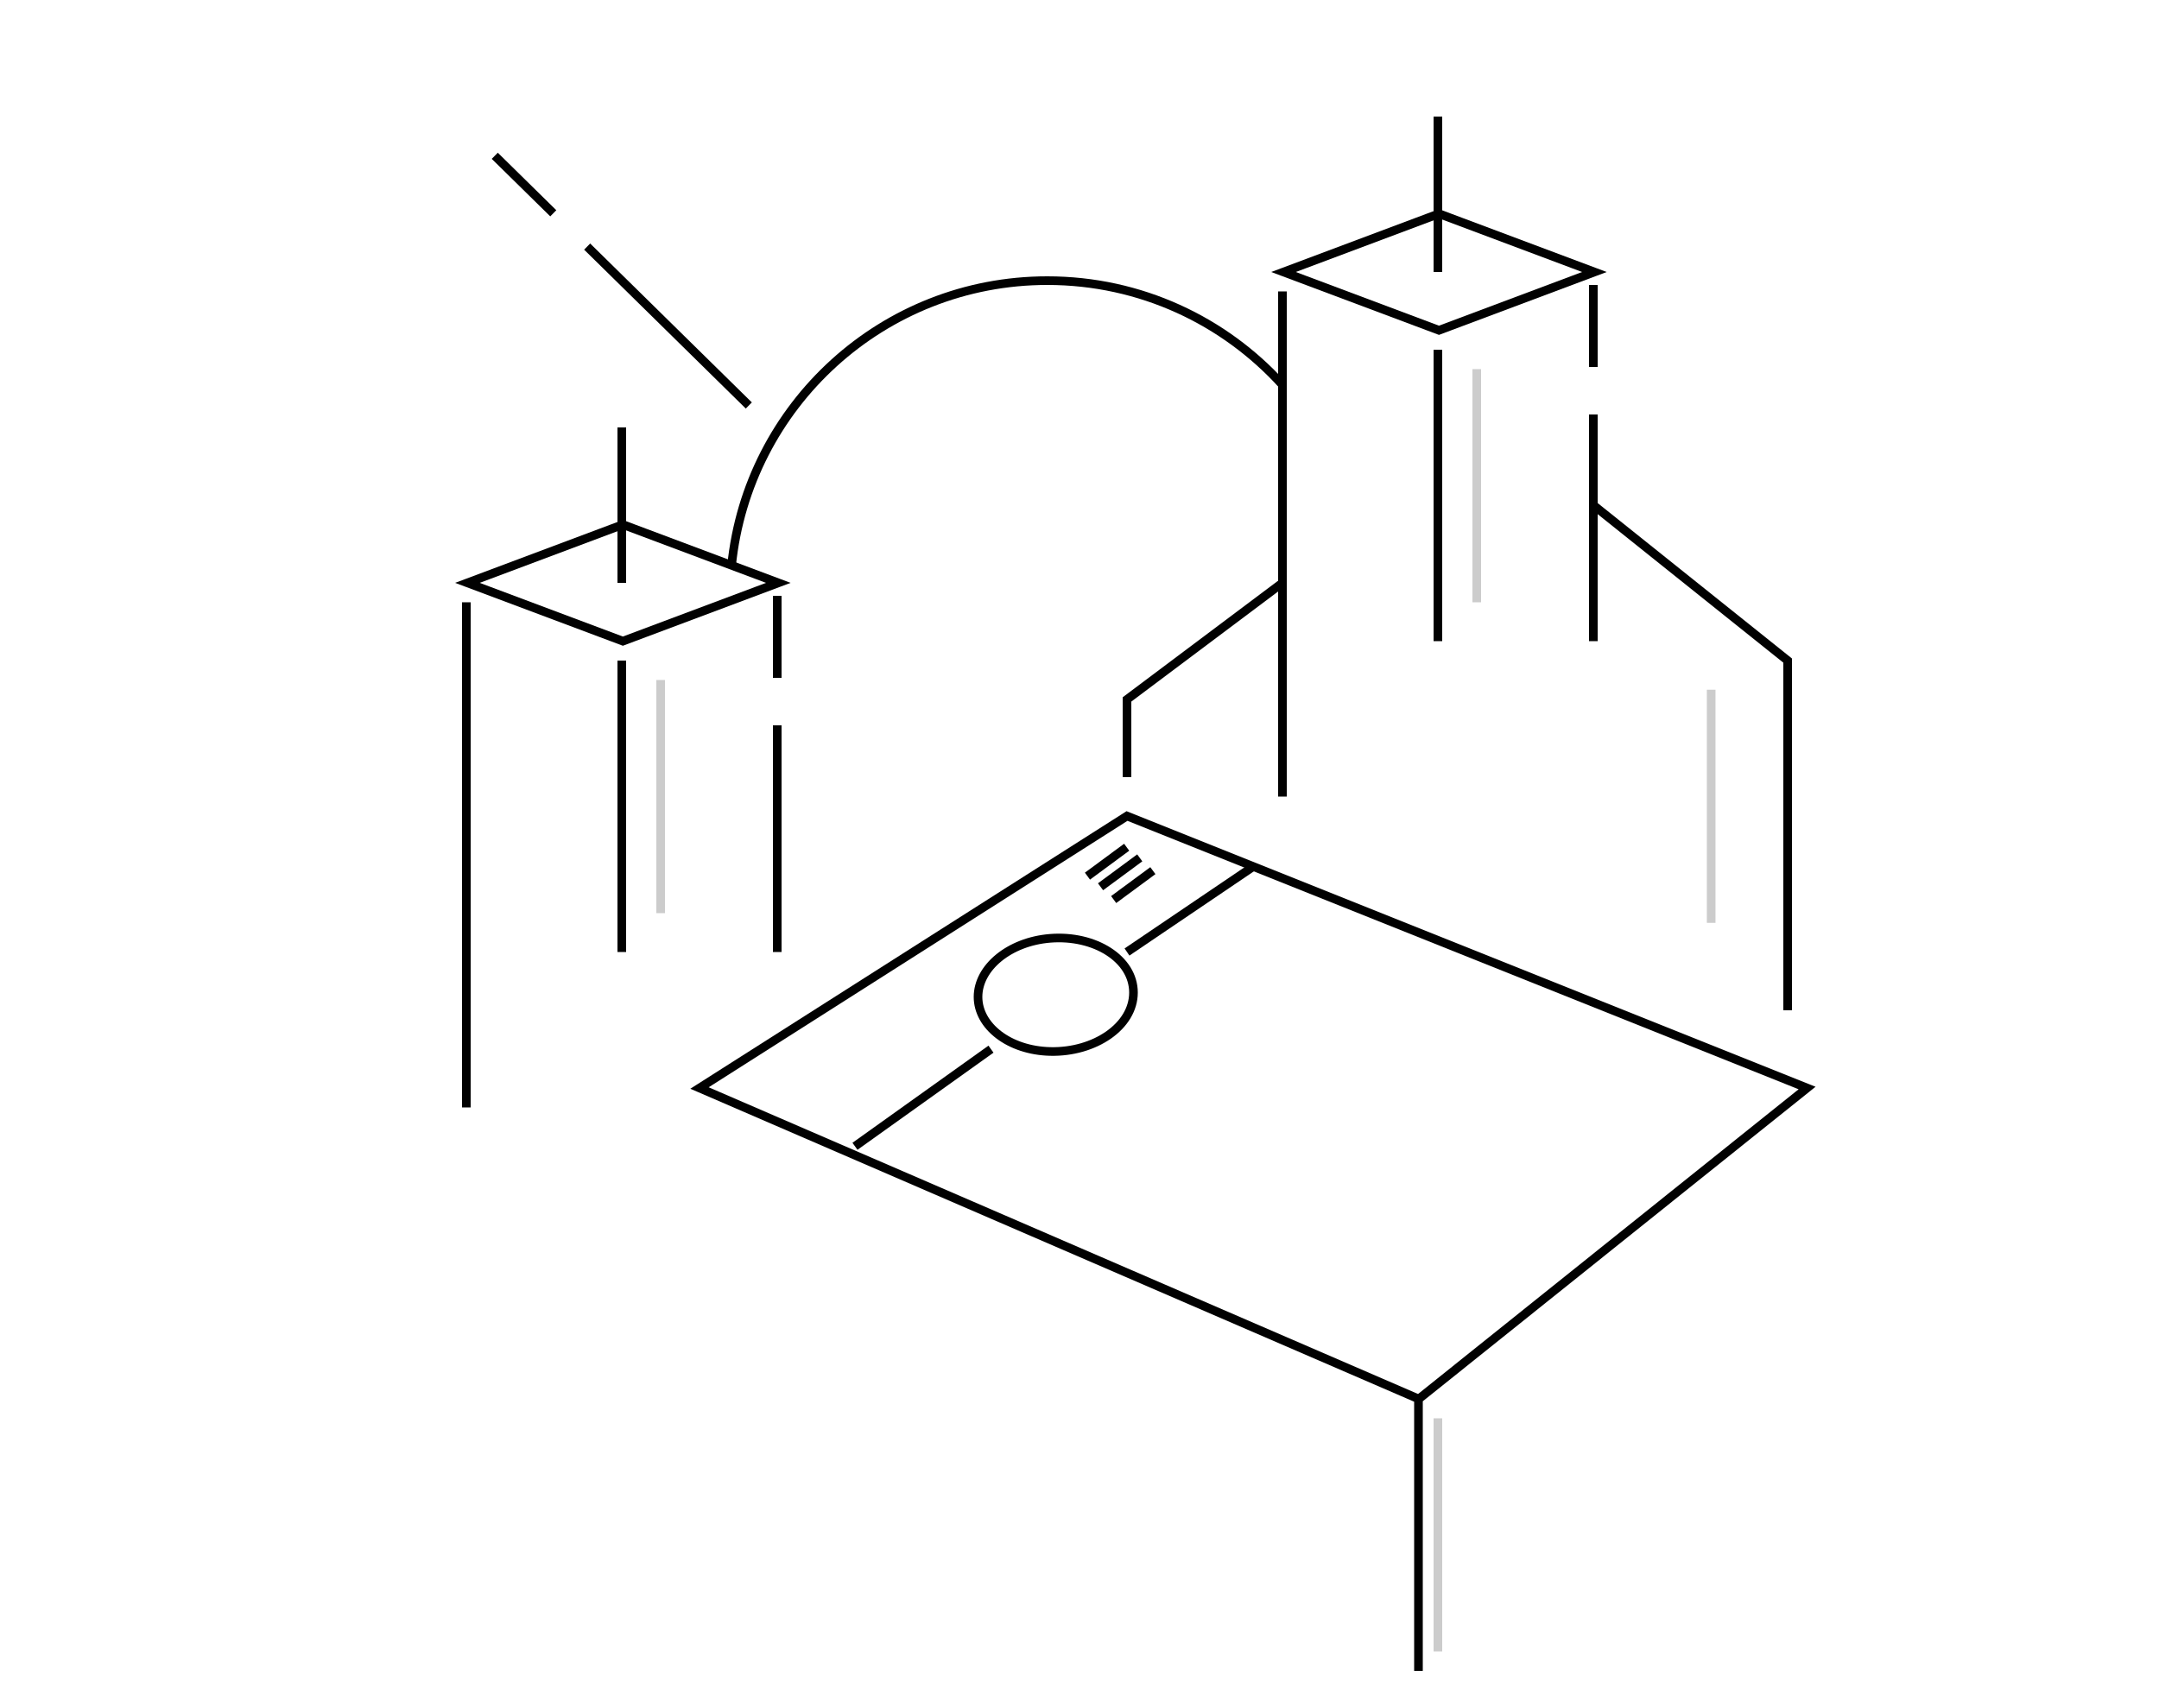 <?xml version="1.0" encoding="utf-8"?>
<!-- Generator: Adobe Illustrator 16.0.0, SVG Export Plug-In . SVG Version: 6.00 Build 0)  -->
<!DOCTYPE svg PUBLIC "-//W3C//DTD SVG 1.1//EN" "http://www.w3.org/Graphics/SVG/1.1/DTD/svg11.dtd">
<svg version="1.1" id="Layer_1" xmlns="http://www.w3.org/2000/svg" xmlns:xlink="http://www.w3.org/1999/xlink" x="0px" y="0px"
	 width="1000px" height="791.075px" viewBox="0 0 1000 791.075" enable-background="new 0 0 1000 791.075" xml:space="preserve">
<g>
	<line fill="none" stroke="#010101" stroke-width="4" stroke-miterlimit="10" x1="360" y1="441" x2="360" y2="336"/>
	<line fill="none" stroke="#010101" stroke-width="4" stroke-miterlimit="10" x1="360" y1="314" x2="360" y2="276"/>
</g>
<polygon fill="none" stroke="#010101" stroke-width="4" stroke-miterlimit="10" points="288.5,243 216.5,270 288.5,297 360.5,270 
	"/>
<line fill="none" stroke="#010101" stroke-width="4" stroke-miterlimit="10" x1="216" y1="513" x2="216" y2="279"/>
<line fill="none" stroke="#010101" stroke-width="4" stroke-miterlimit="10" x1="288" y1="270" x2="288" y2="198"/>
<path fill="#010101" stroke="#010101" stroke-width="4" stroke-miterlimit="10" d="M288.5,306"/>
<line fill="none" stroke="#010101" stroke-width="4" stroke-miterlimit="10" x1="288" y1="306" x2="288" y2="441"/>
<line opacity="0.2" fill="none" stroke="#010101" stroke-width="4" stroke-miterlimit="10" x1="306" y1="315" x2="306" y2="423"/>
<polyline fill="none" stroke="#010101" stroke-width="4" stroke-miterlimit="10" points="655.277,649.529 837,504 792,486 522,378 
	324,504 657,648 657,774 "/>
<line opacity="0.2" fill="none" stroke="#010101" stroke-width="4" stroke-miterlimit="10" x1="666" y1="657" x2="666" y2="765"/>
<g>
	<line fill="none" stroke="#010101" stroke-width="4" stroke-miterlimit="10" x1="738" y1="297" x2="738" y2="192"/>
	<line fill="none" stroke="#010101" stroke-width="4" stroke-miterlimit="10" x1="738" y1="170" x2="738" y2="132"/>
</g>
<polygon fill="none" stroke="#010101" stroke-width="4" stroke-miterlimit="10" points="666.5,99 594.5,126 666.5,153 738.5,126 "/>
<line fill="none" stroke="#010101" stroke-width="4" stroke-miterlimit="10" x1="594" y1="369" x2="594" y2="135"/>
<line fill="none" stroke="#010101" stroke-width="4" stroke-miterlimit="10" x1="666" y1="126" x2="666" y2="54"/>
<path fill="#010101" stroke="#010101" stroke-width="4" stroke-miterlimit="10" d="M666.5,162"/>
<line fill="none" stroke="#010101" stroke-width="4" stroke-miterlimit="10" x1="666" y1="162" x2="666" y2="297"/>
<line opacity="0.2" fill="none" stroke="#010101" stroke-width="4" stroke-miterlimit="10" x1="684" y1="171" x2="684" y2="279"/>
<polyline fill="none" stroke="#010101" stroke-width="4" stroke-miterlimit="10" points="738,234 828,306 828,468 "/>
<polyline fill="none" stroke="#010101" stroke-width="4" stroke-miterlimit="10" points="594,270 522,324 522,360 "/>
<path display="none" fill="none" stroke="#010101" stroke-width="6" stroke-miterlimit="10" d="M738,765
	c4.971,44.735-27.266,85.029-72,90c-35.788,3.977-68.023-21.812-72-57.6c-3.182-28.631,17.449-54.419,46.08-57.601
	c22.904-2.545,43.535,13.96,46.08,36.864c2.036,18.323-11.168,34.828-29.491,36.864c-14.659,1.628-27.862-8.935-29.491-23.594
	c-1.303-11.727,7.147-22.29,18.874-23.593c9.382-1.042,17.832,5.718,18.875,15.1c0.833,7.505-4.575,14.266-12.08,15.1
	c-6.004,0.667-11.412-3.659-12.079-9.664"/>
<line fill="none" stroke="#010101" stroke-width="4" stroke-miterlimit="10" x1="396" y1="531" x2="459" y2="486"/>
<line fill="none" stroke="#010101" stroke-width="4" stroke-miterlimit="10" x1="522" y1="441" x2="580.5" y2="401.4"/>
<path fill="none" stroke="#010101" stroke-width="4" stroke-miterlimit="10" d="M525,459.788c0,15.582-17.967,27.783-38.557,27.29
	C467.408,486.622,453,475.32,453,461.805c0-13.515,14.408-25.624,33.443-27.146C507.033,433.013,525,444.207,525,459.788z"/>
<line fill="none" stroke="#010101" stroke-width="4" stroke-miterlimit="10" x1="503.683" y1="405.859" x2="521.847" y2="392.46"/>
<line fill="none" stroke="#010101" stroke-width="4" stroke-miterlimit="10" x1="515.82" y1="416.707" x2="533.985" y2="403.309"/>
<line fill="none" stroke="#010101" stroke-width="4" stroke-miterlimit="10" x1="509.745" y1="410.782" x2="527.909" y2="397.384"/>
<path display="none" fill="none" stroke="#010101" stroke-width="4" stroke-miterlimit="10" d="M224.104,287.101
	c0,0,245.589-362.982,580.272,0"/>
<line opacity="0.2" fill="none" stroke="#010101" stroke-width="4" stroke-miterlimit="10" x1="792.576" y1="319.5" x2="792.576" y2="427.5"/>
<path fill="none" stroke="#010101" stroke-width="4" stroke-miterlimit="10" d="M338.851,261.97
	C346.378,187.844,408.98,130,485.092,130c43.183,0,82.018,18.62,108.912,48.27"/>
<g>
	
		<line fill="none" stroke="#010101" stroke-width="4" stroke-miterlimit="10" x1="346.834" y1="187.834" x2="271.954" y2="114.227"/>
	<line fill="none" stroke="#010101" stroke-width="4" stroke-miterlimit="10" x1="256.265" y1="98.805" x2="229.166" y2="72.166"/>
</g>
</svg>
